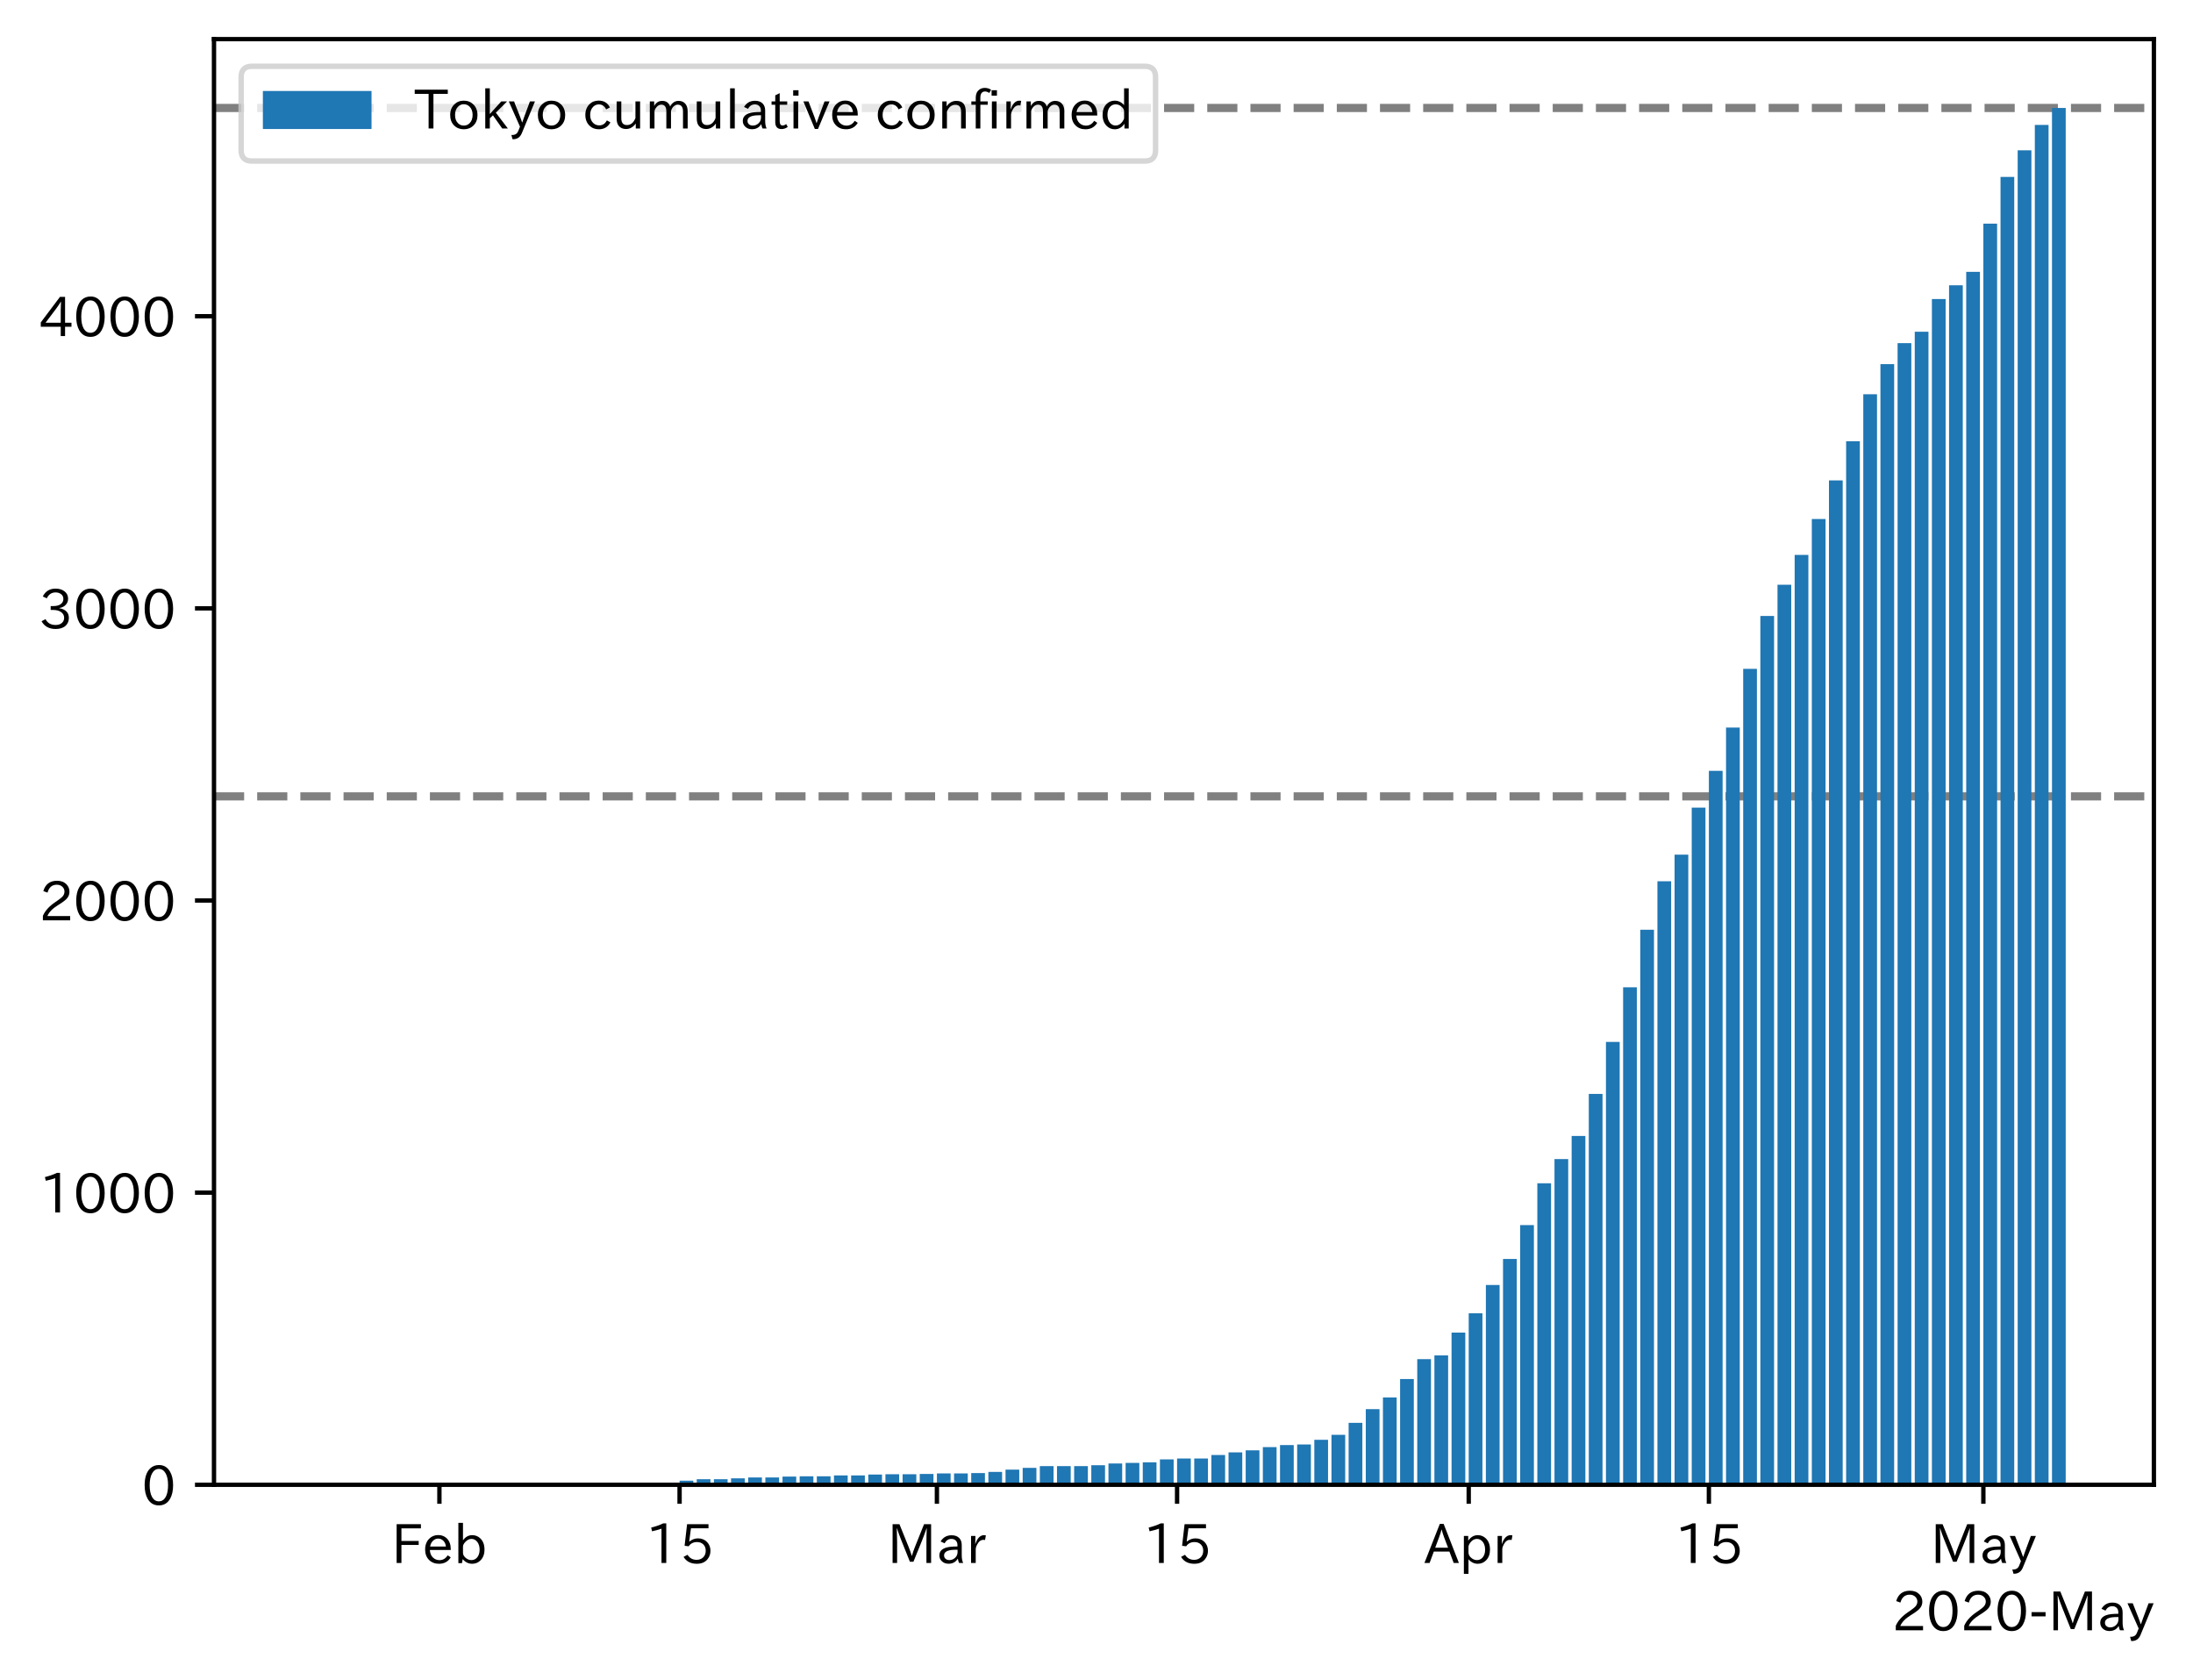 <?xml version="1.0" encoding="utf-8" standalone="no"?>
<!DOCTYPE svg PUBLIC "-//W3C//DTD SVG 1.1//EN"
  "http://www.w3.org/Graphics/SVG/1.1/DTD/svg11.dtd">
<!-- Created with matplotlib (https://matplotlib.org/) -->
<svg height="309.293pt" version="1.1" viewBox="0 0 403.714 309.293" width="403.714pt" xmlns="http://www.w3.org/2000/svg" xmlns:xlink="http://www.w3.org/1999/xlink">
 <defs>
  <style type="text/css">
*{stroke-linecap:butt;stroke-linejoin:round;}
  </style>
 </defs>
 <g id="figure_1">
  <g id="patch_1">
   <path d="M 0 309.293 
L 403.714 309.293 
L 403.714 0 
L 0 0 
z
" style="fill:#ffffff;"/>
  </g>
  <g id="axes_1">
   <g id="patch_2">
    <path d="M 39.394 273.312 
L 396.514 273.312 
L 396.514 7.2 
L 39.394 7.2 
z
" style="fill:#ffffff;"/>
   </g>
   <g id="line2d_1">
    <path clip-path="url(#p7e3c94b593)" d="M 39.394 19.872 
L 396.514 19.872 
" style="fill:none;stroke:#808080;stroke-dasharray:5.55,2.4;stroke-dashoffset:0;stroke-width:1.5;"/>
   </g>
   <g id="line2d_2">
    <path clip-path="url(#p7e3c94b593)" d="M 39.394 146.592 
L 396.514 146.592 
" style="fill:none;stroke:#808080;stroke-dasharray:5.55,2.4;stroke-dashoffset:0;stroke-width:1.5;"/>
   </g>
   <g id="patch_3">
    <path clip-path="url(#p7e3c94b593)" d="M 55.626 273.312 
L 58.153 273.312 
L 58.153 273.258 
L 55.626 273.258 
z
" style="fill:#1f77b4;"/>
   </g>
   <g id="patch_4">
    <path clip-path="url(#p7e3c94b593)" d="M 58.785 273.312 
L 61.311 273.312 
L 61.311 273.204 
L 58.785 273.204 
z
" style="fill:#1f77b4;"/>
   </g>
   <g id="patch_5">
    <path clip-path="url(#p7e3c94b593)" d="M 61.943 273.312 
L 64.469 273.312 
L 64.469 273.204 
L 61.943 273.204 
z
" style="fill:#1f77b4;"/>
   </g>
   <g id="patch_6">
    <path clip-path="url(#p7e3c94b593)" d="M 65.101 273.312 
L 67.627 273.312 
L 67.627 273.204 
L 65.101 273.204 
z
" style="fill:#1f77b4;"/>
   </g>
   <g id="patch_7">
    <path clip-path="url(#p7e3c94b593)" d="M 68.259 273.312 
L 70.785 273.312 
L 70.785 273.204 
L 68.259 273.204 
z
" style="fill:#1f77b4;"/>
   </g>
   <g id="patch_8">
    <path clip-path="url(#p7e3c94b593)" d="M 71.417 273.312 
L 73.944 273.312 
L 73.944 273.204 
L 71.417 273.204 
z
" style="fill:#1f77b4;"/>
   </g>
   <g id="patch_9">
    <path clip-path="url(#p7e3c94b593)" d="M 74.575 273.312 
L 77.102 273.312 
L 77.102 273.151 
L 74.575 273.151 
z
" style="fill:#1f77b4;"/>
   </g>
   <g id="patch_10">
    <path clip-path="url(#p7e3c94b593)" d="M 77.733 273.312 
L 80.26 273.312 
L 80.26 273.151 
L 77.733 273.151 
z
" style="fill:#1f77b4;"/>
   </g>
   <g id="patch_11">
    <path clip-path="url(#p7e3c94b593)" d="M 80.891 273.312 
L 83.418 273.312 
L 83.418 273.151 
L 80.891 273.151 
z
" style="fill:#1f77b4;"/>
   </g>
   <g id="patch_12">
    <path clip-path="url(#p7e3c94b593)" d="M 84.05 273.312 
L 86.576 273.312 
L 86.576 273.151 
L 84.05 273.151 
z
" style="fill:#1f77b4;"/>
   </g>
   <g id="patch_13">
    <path clip-path="url(#p7e3c94b593)" d="M 87.208 273.312 
L 89.734 273.312 
L 89.734 273.151 
L 87.208 273.151 
z
" style="fill:#1f77b4;"/>
   </g>
   <g id="patch_14">
    <path clip-path="url(#p7e3c94b593)" d="M 90.366 273.312 
L 92.892 273.312 
L 92.892 273.151 
L 90.366 273.151 
z
" style="fill:#1f77b4;"/>
   </g>
   <g id="patch_15">
    <path clip-path="url(#p7e3c94b593)" d="M 93.524 273.312 
L 96.05 273.312 
L 96.05 273.151 
L 93.524 273.151 
z
" style="fill:#1f77b4;"/>
   </g>
   <g id="patch_16">
    <path clip-path="url(#p7e3c94b593)" d="M 96.682 273.312 
L 99.209 273.312 
L 99.209 273.151 
L 96.682 273.151 
z
" style="fill:#1f77b4;"/>
   </g>
   <g id="patch_17">
    <path clip-path="url(#p7e3c94b593)" d="M 99.84 273.312 
L 102.367 273.312 
L 102.367 273.151 
L 99.84 273.151 
z
" style="fill:#1f77b4;"/>
   </g>
   <g id="patch_18">
    <path clip-path="url(#p7e3c94b593)" d="M 102.998 273.312 
L 105.525 273.312 
L 105.525 273.151 
L 102.998 273.151 
z
" style="fill:#1f77b4;"/>
   </g>
   <g id="patch_19">
    <path clip-path="url(#p7e3c94b593)" d="M 106.156 273.312 
L 108.683 273.312 
L 108.683 273.151 
L 106.156 273.151 
z
" style="fill:#1f77b4;"/>
   </g>
   <g id="patch_20">
    <path clip-path="url(#p7e3c94b593)" d="M 109.314 273.312 
L 111.841 273.312 
L 111.841 273.151 
L 109.314 273.151 
z
" style="fill:#1f77b4;"/>
   </g>
   <g id="patch_21">
    <path clip-path="url(#p7e3c94b593)" d="M 112.473 273.312 
L 114.999 273.312 
L 114.999 273.151 
L 112.473 273.151 
z
" style="fill:#1f77b4;"/>
   </g>
   <g id="patch_22">
    <path clip-path="url(#p7e3c94b593)" d="M 115.631 273.312 
L 118.157 273.312 
L 118.157 273.151 
L 115.631 273.151 
z
" style="fill:#1f77b4;"/>
   </g>
   <g id="patch_23">
    <path clip-path="url(#p7e3c94b593)" d="M 118.789 273.312 
L 121.315 273.312 
L 121.315 273.097 
L 118.789 273.097 
z
" style="fill:#1f77b4;"/>
   </g>
   <g id="patch_24">
    <path clip-path="url(#p7e3c94b593)" d="M 121.947 273.312 
L 124.473 273.312 
L 124.473 272.989 
L 121.947 272.989 
z
" style="fill:#1f77b4;"/>
   </g>
   <g id="patch_25">
    <path clip-path="url(#p7e3c94b593)" d="M 125.105 273.312 
L 127.632 273.312 
L 127.632 272.559 
L 125.105 272.559 
z
" style="fill:#1f77b4;"/>
   </g>
   <g id="patch_26">
    <path clip-path="url(#p7e3c94b593)" d="M 128.263 273.312 
L 130.79 273.312 
L 130.79 272.29 
L 128.263 272.29 
z
" style="fill:#1f77b4;"/>
   </g>
   <g id="patch_27">
    <path clip-path="url(#p7e3c94b593)" d="M 131.421 273.312 
L 133.948 273.312 
L 133.948 272.29 
L 131.421 272.29 
z
" style="fill:#1f77b4;"/>
   </g>
   <g id="patch_28">
    <path clip-path="url(#p7e3c94b593)" d="M 134.579 273.312 
L 137.106 273.312 
L 137.106 272.129 
L 134.579 272.129 
z
" style="fill:#1f77b4;"/>
   </g>
   <g id="patch_29">
    <path clip-path="url(#p7e3c94b593)" d="M 137.738 273.312 
L 140.264 273.312 
L 140.264 271.968 
L 137.738 271.968 
z
" style="fill:#1f77b4;"/>
   </g>
   <g id="patch_30">
    <path clip-path="url(#p7e3c94b593)" d="M 140.896 273.312 
L 143.422 273.312 
L 143.422 271.968 
L 140.896 271.968 
z
" style="fill:#1f77b4;"/>
   </g>
   <g id="patch_31">
    <path clip-path="url(#p7e3c94b593)" d="M 144.054 273.312 
L 146.58 273.312 
L 146.58 271.806 
L 144.054 271.806 
z
" style="fill:#1f77b4;"/>
   </g>
   <g id="patch_32">
    <path clip-path="url(#p7e3c94b593)" d="M 147.212 273.312 
L 149.738 273.312 
L 149.738 271.753 
L 147.212 271.753 
z
" style="fill:#1f77b4;"/>
   </g>
   <g id="patch_33">
    <path clip-path="url(#p7e3c94b593)" d="M 150.37 273.312 
L 152.897 273.312 
L 152.897 271.753 
L 150.37 271.753 
z
" style="fill:#1f77b4;"/>
   </g>
   <g id="patch_34">
    <path clip-path="url(#p7e3c94b593)" d="M 153.528 273.312 
L 156.055 273.312 
L 156.055 271.591 
L 153.528 271.591 
z
" style="fill:#1f77b4;"/>
   </g>
   <g id="patch_35">
    <path clip-path="url(#p7e3c94b593)" d="M 156.686 273.312 
L 159.213 273.312 
L 159.213 271.591 
L 156.686 271.591 
z
" style="fill:#1f77b4;"/>
   </g>
   <g id="patch_36">
    <path clip-path="url(#p7e3c94b593)" d="M 159.844 273.312 
L 162.371 273.312 
L 162.371 271.43 
L 159.844 271.43 
z
" style="fill:#1f77b4;"/>
   </g>
   <g id="patch_37">
    <path clip-path="url(#p7e3c94b593)" d="M 163.002 273.312 
L 165.529 273.312 
L 165.529 271.376 
L 163.002 271.376 
z
" style="fill:#1f77b4;"/>
   </g>
   <g id="patch_38">
    <path clip-path="url(#p7e3c94b593)" d="M 166.161 273.312 
L 168.687 273.312 
L 168.687 271.376 
L 166.161 271.376 
z
" style="fill:#1f77b4;"/>
   </g>
   <g id="patch_39">
    <path clip-path="url(#p7e3c94b593)" d="M 169.319 273.312 
L 171.845 273.312 
L 171.845 271.322 
L 169.319 271.322 
z
" style="fill:#1f77b4;"/>
   </g>
   <g id="patch_40">
    <path clip-path="url(#p7e3c94b593)" d="M 172.477 273.312 
L 175.003 273.312 
L 175.003 271.215 
L 172.477 271.215 
z
" style="fill:#1f77b4;"/>
   </g>
   <g id="patch_41">
    <path clip-path="url(#p7e3c94b593)" d="M 175.635 273.312 
L 178.161 273.312 
L 178.161 271.215 
L 175.635 271.215 
z
" style="fill:#1f77b4;"/>
   </g>
   <g id="patch_42">
    <path clip-path="url(#p7e3c94b593)" d="M 178.793 273.312 
L 181.32 273.312 
L 181.32 271.161 
L 178.793 271.161 
z
" style="fill:#1f77b4;"/>
   </g>
   <g id="patch_43">
    <path clip-path="url(#p7e3c94b593)" d="M 181.951 273.312 
L 184.478 273.312 
L 184.478 270.946 
L 181.951 270.946 
z
" style="fill:#1f77b4;"/>
   </g>
   <g id="patch_44">
    <path clip-path="url(#p7e3c94b593)" d="M 185.109 273.312 
L 187.636 273.312 
L 187.636 270.516 
L 185.109 270.516 
z
" style="fill:#1f77b4;"/>
   </g>
   <g id="patch_45">
    <path clip-path="url(#p7e3c94b593)" d="M 188.267 273.312 
L 190.794 273.312 
L 190.794 270.193 
L 188.267 270.193 
z
" style="fill:#1f77b4;"/>
   </g>
   <g id="patch_46">
    <path clip-path="url(#p7e3c94b593)" d="M 191.426 273.312 
L 193.952 273.312 
L 193.952 269.87 
L 191.426 269.87 
z
" style="fill:#1f77b4;"/>
   </g>
   <g id="patch_47">
    <path clip-path="url(#p7e3c94b593)" d="M 194.584 273.312 
L 197.11 273.312 
L 197.11 269.87 
L 194.584 269.87 
z
" style="fill:#1f77b4;"/>
   </g>
   <g id="patch_48">
    <path clip-path="url(#p7e3c94b593)" d="M 197.742 273.312 
L 200.268 273.312 
L 200.268 269.87 
L 197.742 269.87 
z
" style="fill:#1f77b4;"/>
   </g>
   <g id="patch_49">
    <path clip-path="url(#p7e3c94b593)" d="M 200.9 273.312 
L 203.426 273.312 
L 203.426 269.709 
L 200.9 269.709 
z
" style="fill:#1f77b4;"/>
   </g>
   <g id="patch_50">
    <path clip-path="url(#p7e3c94b593)" d="M 204.058 273.312 
L 206.585 273.312 
L 206.585 269.386 
L 204.058 269.386 
z
" style="fill:#1f77b4;"/>
   </g>
   <g id="patch_51">
    <path clip-path="url(#p7e3c94b593)" d="M 207.216 273.312 
L 209.743 273.312 
L 209.743 269.279 
L 207.216 269.279 
z
" style="fill:#1f77b4;"/>
   </g>
   <g id="patch_52">
    <path clip-path="url(#p7e3c94b593)" d="M 210.374 273.312 
L 212.901 273.312 
L 212.901 269.171 
L 210.374 269.171 
z
" style="fill:#1f77b4;"/>
   </g>
   <g id="patch_53">
    <path clip-path="url(#p7e3c94b593)" d="M 213.532 273.312 
L 216.059 273.312 
L 216.059 268.634 
L 213.532 268.634 
z
" style="fill:#1f77b4;"/>
   </g>
   <g id="patch_54">
    <path clip-path="url(#p7e3c94b593)" d="M 216.691 273.312 
L 219.217 273.312 
L 219.217 268.472 
L 216.691 268.472 
z
" style="fill:#1f77b4;"/>
   </g>
   <g id="patch_55">
    <path clip-path="url(#p7e3c94b593)" d="M 219.849 273.312 
L 222.375 273.312 
L 222.375 268.472 
L 219.849 268.472 
z
" style="fill:#1f77b4;"/>
   </g>
   <g id="patch_56">
    <path clip-path="url(#p7e3c94b593)" d="M 223.007 273.312 
L 225.533 273.312 
L 225.533 267.827 
L 223.007 267.827 
z
" style="fill:#1f77b4;"/>
   </g>
   <g id="patch_57">
    <path clip-path="url(#p7e3c94b593)" d="M 226.165 273.312 
L 228.691 273.312 
L 228.691 267.343 
L 226.165 267.343 
z
" style="fill:#1f77b4;"/>
   </g>
   <g id="patch_58">
    <path clip-path="url(#p7e3c94b593)" d="M 229.323 273.312 
L 231.849 273.312 
L 231.849 266.967 
L 229.323 266.967 
z
" style="fill:#1f77b4;"/>
   </g>
   <g id="patch_59">
    <path clip-path="url(#p7e3c94b593)" d="M 232.481 273.312 
L 235.008 273.312 
L 235.008 266.375 
L 232.481 266.375 
z
" style="fill:#1f77b4;"/>
   </g>
   <g id="patch_60">
    <path clip-path="url(#p7e3c94b593)" d="M 235.639 273.312 
L 238.166 273.312 
L 238.166 265.999 
L 235.639 265.999 
z
" style="fill:#1f77b4;"/>
   </g>
   <g id="patch_61">
    <path clip-path="url(#p7e3c94b593)" d="M 238.797 273.312 
L 241.324 273.312 
L 241.324 265.891 
L 238.797 265.891 
z
" style="fill:#1f77b4;"/>
   </g>
   <g id="patch_62">
    <path clip-path="url(#p7e3c94b593)" d="M 241.955 273.312 
L 244.482 273.312 
L 244.482 265.031 
L 241.955 265.031 
z
" style="fill:#1f77b4;"/>
   </g>
   <g id="patch_63">
    <path clip-path="url(#p7e3c94b593)" d="M 245.114 273.312 
L 247.64 273.312 
L 247.64 264.117 
L 245.114 264.117 
z
" style="fill:#1f77b4;"/>
   </g>
   <g id="patch_64">
    <path clip-path="url(#p7e3c94b593)" d="M 248.272 273.312 
L 250.798 273.312 
L 250.798 261.912 
L 248.272 261.912 
z
" style="fill:#1f77b4;"/>
   </g>
   <g id="patch_65">
    <path clip-path="url(#p7e3c94b593)" d="M 251.43 273.312 
L 253.956 273.312 
L 253.956 259.384 
L 251.43 259.384 
z
" style="fill:#1f77b4;"/>
   </g>
   <g id="patch_66">
    <path clip-path="url(#p7e3c94b593)" d="M 254.588 273.312 
L 257.114 273.312 
L 257.114 257.233 
L 254.588 257.233 
z
" style="fill:#1f77b4;"/>
   </g>
   <g id="patch_67">
    <path clip-path="url(#p7e3c94b593)" d="M 257.746 273.312 
L 260.273 273.312 
L 260.273 253.846 
L 257.746 253.846 
z
" style="fill:#1f77b4;"/>
   </g>
   <g id="patch_68">
    <path clip-path="url(#p7e3c94b593)" d="M 260.904 273.312 
L 263.431 273.312 
L 263.431 250.189 
L 260.904 250.189 
z
" style="fill:#1f77b4;"/>
   </g>
   <g id="patch_69">
    <path clip-path="url(#p7e3c94b593)" d="M 264.062 273.312 
L 266.589 273.312 
L 266.589 249.49 
L 264.062 249.49 
z
" style="fill:#1f77b4;"/>
   </g>
   <g id="patch_70">
    <path clip-path="url(#p7e3c94b593)" d="M 267.22 273.312 
L 269.747 273.312 
L 269.747 245.295 
L 267.22 245.295 
z
" style="fill:#1f77b4;"/>
   </g>
   <g id="patch_71">
    <path clip-path="url(#p7e3c94b593)" d="M 270.379 273.312 
L 272.905 273.312 
L 272.905 241.746 
L 270.379 241.746 
z
" style="fill:#1f77b4;"/>
   </g>
   <g id="patch_72">
    <path clip-path="url(#p7e3c94b593)" d="M 273.537 273.312 
L 276.063 273.312 
L 276.063 236.53 
L 273.537 236.53 
z
" style="fill:#1f77b4;"/>
   </g>
   <g id="patch_73">
    <path clip-path="url(#p7e3c94b593)" d="M 276.695 273.312 
L 279.221 273.312 
L 279.221 231.744 
L 276.695 231.744 
z
" style="fill:#1f77b4;"/>
   </g>
   <g id="patch_74">
    <path clip-path="url(#p7e3c94b593)" d="M 279.853 273.312 
L 282.379 273.312 
L 282.379 225.506 
L 279.853 225.506 
z
" style="fill:#1f77b4;"/>
   </g>
   <g id="patch_75">
    <path clip-path="url(#p7e3c94b593)" d="M 283.011 273.312 
L 285.537 273.312 
L 285.537 217.817 
L 283.011 217.817 
z
" style="fill:#1f77b4;"/>
   </g>
   <g id="patch_76">
    <path clip-path="url(#p7e3c94b593)" d="M 286.169 273.312 
L 288.696 273.312 
L 288.696 213.353 
L 286.169 213.353 
z
" style="fill:#1f77b4;"/>
   </g>
   <g id="patch_77">
    <path clip-path="url(#p7e3c94b593)" d="M 289.327 273.312 
L 291.854 273.312 
L 291.854 209.105 
L 289.327 209.105 
z
" style="fill:#1f77b4;"/>
   </g>
   <g id="patch_78">
    <path clip-path="url(#p7e3c94b593)" d="M 292.485 273.312 
L 295.012 273.312 
L 295.012 201.361 
L 292.485 201.361 
z
" style="fill:#1f77b4;"/>
   </g>
   <g id="patch_79">
    <path clip-path="url(#p7e3c94b593)" d="M 295.643 273.312 
L 298.17 273.312 
L 298.17 191.79 
L 295.643 191.79 
z
" style="fill:#1f77b4;"/>
   </g>
   <g id="patch_80">
    <path clip-path="url(#p7e3c94b593)" d="M 298.802 273.312 
L 301.328 273.312 
L 301.328 181.734 
L 298.802 181.734 
z
" style="fill:#1f77b4;"/>
   </g>
   <g id="patch_81">
    <path clip-path="url(#p7e3c94b593)" d="M 301.96 273.312 
L 304.486 273.312 
L 304.486 171.14 
L 301.96 171.14 
z
" style="fill:#1f77b4;"/>
   </g>
   <g id="patch_82">
    <path clip-path="url(#p7e3c94b593)" d="M 305.118 273.312 
L 307.644 273.312 
L 307.644 162.214 
L 305.118 162.214 
z
" style="fill:#1f77b4;"/>
   </g>
   <g id="patch_83">
    <path clip-path="url(#p7e3c94b593)" d="M 308.276 273.312 
L 310.802 273.312 
L 310.802 157.32 
L 308.276 157.32 
z
" style="fill:#1f77b4;"/>
   </g>
   <g id="patch_84">
    <path clip-path="url(#p7e3c94b593)" d="M 311.434 273.312 
L 313.961 273.312 
L 313.961 148.662 
L 311.434 148.662 
z
" style="fill:#1f77b4;"/>
   </g>
   <g id="patch_85">
    <path clip-path="url(#p7e3c94b593)" d="M 314.592 273.312 
L 317.119 273.312 
L 317.119 141.887 
L 314.592 141.887 
z
" style="fill:#1f77b4;"/>
   </g>
   <g id="patch_86">
    <path clip-path="url(#p7e3c94b593)" d="M 317.75 273.312 
L 320.277 273.312 
L 320.277 133.928 
L 317.75 133.928 
z
" style="fill:#1f77b4;"/>
   </g>
   <g id="patch_87">
    <path clip-path="url(#p7e3c94b593)" d="M 320.908 273.312 
L 323.435 273.312 
L 323.435 123.119 
L 320.908 123.119 
z
" style="fill:#1f77b4;"/>
   </g>
   <g id="patch_88">
    <path clip-path="url(#p7e3c94b593)" d="M 324.067 273.312 
L 326.593 273.312 
L 326.593 113.386 
L 324.067 113.386 
z
" style="fill:#1f77b4;"/>
   </g>
   <g id="patch_89">
    <path clip-path="url(#p7e3c94b593)" d="M 327.225 273.312 
L 329.751 273.312 
L 329.751 107.632 
L 327.225 107.632 
z
" style="fill:#1f77b4;"/>
   </g>
   <g id="patch_90">
    <path clip-path="url(#p7e3c94b593)" d="M 330.383 273.312 
L 332.909 273.312 
L 332.909 102.147 
L 330.383 102.147 
z
" style="fill:#1f77b4;"/>
   </g>
   <g id="patch_91">
    <path clip-path="url(#p7e3c94b593)" d="M 333.541 273.312 
L 336.067 273.312 
L 336.067 95.533 
L 333.541 95.533 
z
" style="fill:#1f77b4;"/>
   </g>
   <g id="patch_92">
    <path clip-path="url(#p7e3c94b593)" d="M 336.699 273.312 
L 339.225 273.312 
L 339.225 88.435 
L 336.699 88.435 
z
" style="fill:#1f77b4;"/>
   </g>
   <g id="patch_93">
    <path clip-path="url(#p7e3c94b593)" d="M 339.857 273.312 
L 342.384 273.312 
L 342.384 81.229 
L 339.857 81.229 
z
" style="fill:#1f77b4;"/>
   </g>
   <g id="patch_94">
    <path clip-path="url(#p7e3c94b593)" d="M 343.015 273.312 
L 345.542 273.312 
L 345.542 72.571 
L 343.015 72.571 
z
" style="fill:#1f77b4;"/>
   </g>
   <g id="patch_95">
    <path clip-path="url(#p7e3c94b593)" d="M 346.173 273.312 
L 348.7 273.312 
L 348.7 67.032 
L 346.173 67.032 
z
" style="fill:#1f77b4;"/>
   </g>
   <g id="patch_96">
    <path clip-path="url(#p7e3c94b593)" d="M 349.331 273.312 
L 351.858 273.312 
L 351.858 63.161 
L 349.331 63.161 
z
" style="fill:#1f77b4;"/>
   </g>
   <g id="patch_97">
    <path clip-path="url(#p7e3c94b593)" d="M 352.49 273.312 
L 355.016 273.312 
L 355.016 61.063 
L 352.49 61.063 
z
" style="fill:#1f77b4;"/>
   </g>
   <g id="patch_98">
    <path clip-path="url(#p7e3c94b593)" d="M 355.648 273.312 
L 358.174 273.312 
L 358.174 55.041 
L 355.648 55.041 
z
" style="fill:#1f77b4;"/>
   </g>
   <g id="patch_99">
    <path clip-path="url(#p7e3c94b593)" d="M 358.806 273.312 
L 361.332 273.312 
L 361.332 52.513 
L 358.806 52.513 
z
" style="fill:#1f77b4;"/>
   </g>
   <g id="patch_100">
    <path clip-path="url(#p7e3c94b593)" d="M 361.964 273.312 
L 364.49 273.312 
L 364.49 50.04 
L 361.964 50.04 
z
" style="fill:#1f77b4;"/>
   </g>
   <g id="patch_101">
    <path clip-path="url(#p7e3c94b593)" d="M 365.122 273.312 
L 367.649 273.312 
L 367.649 41.167 
L 365.122 41.167 
z
" style="fill:#1f77b4;"/>
   </g>
   <g id="patch_102">
    <path clip-path="url(#p7e3c94b593)" d="M 368.28 273.312 
L 370.807 273.312 
L 370.807 32.563 
L 368.28 32.563 
z
" style="fill:#1f77b4;"/>
   </g>
   <g id="patch_103">
    <path clip-path="url(#p7e3c94b593)" d="M 371.438 273.312 
L 373.965 273.312 
L 373.965 27.669 
L 371.438 27.669 
z
" style="fill:#1f77b4;"/>
   </g>
   <g id="patch_104">
    <path clip-path="url(#p7e3c94b593)" d="M 374.596 273.312 
L 377.123 273.312 
L 377.123 22.991 
L 374.596 22.991 
z
" style="fill:#1f77b4;"/>
   </g>
   <g id="patch_105">
    <path clip-path="url(#p7e3c94b593)" d="M 377.755 273.312 
L 380.281 273.312 
L 380.281 19.872 
L 377.755 19.872 
z
" style="fill:#1f77b4;"/>
   </g>
   <g id="matplotlib.axis_1">
    <g id="xtick_1">
     <g id="line2d_3">
      <defs>
       <path d="M 0 0 
L 0 3.5 
" id="m2269abb85b" style="stroke:#000000;stroke-width:0.8;"/>
      </defs>
      <g>
       <use style="stroke:#000000;stroke-width:0.8;" x="80.891" xlink:href="#m2269abb85b" y="273.312"/>
      </g>
     </g>
     <g id="text_1">
      <!-- Feb -->
      <defs>
       <path d="M 54.203 64.703 
L 18.312 64.703 
L 18.312 41.5 
L 50.094 41.5 
L 50.094 34.188 
L 18.312 34.188 
L 18.312 0.984 
L 9.516 0.984 
L 9.516 72.406 
L 54.203 72.406 
z
" id="IPAexGothic-70"/>
       <path d="M 13.484 24.906 
Q 13.922 16.266 18.891 11.281 
Q 23.969 6.203 31.203 6.203 
Q 40.719 6.203 46.297 15.094 
L 51.906 11.375 
Q 44.828 -0.484 30.172 -0.484 
Q 19.094 -0.484 11.969 6.594 
Q 4.781 13.812 4.781 25.641 
Q 4.781 38.188 12.312 45.703 
Q 19 52.391 29 52.391 
Q 38.422 52.391 44.781 46.188 
Q 51.906 38.969 51.906 26.906 
L 51.906 24.906 
z
M 43.062 31.203 
Q 42.328 37.984 38.281 41.891 
Q 34.281 45.906 28.812 45.906 
Q 22.469 45.906 17.969 40.484 
Q 14.891 36.812 13.969 31.203 
z
" id="IPAexGothic-101"/>
       <path d="M 17.578 42.672 
Q 24.219 52.203 34.672 52.203 
Q 43.562 52.203 49.859 45.906 
Q 57.172 38.578 57.172 25.688 
Q 57.172 13.094 49.859 5.812 
Q 43.562 -0.484 34.469 -0.484 
Q 24.359 -0.484 17 8.062 
L 15.766 0.688 
L 9.078 0.688 
L 9.078 74.906 
L 17.578 74.906 
z
M 17.578 31.203 
L 17.578 19.578 
Q 17.578 13.875 23.875 9.375 
Q 28.172 6.297 33.109 6.297 
Q 38.875 6.297 42.875 10.297 
Q 48.188 15.766 48.188 25.484 
Q 48.188 34.281 43.797 39.891 
Q 39.453 45.312 33.203 45.312 
Q 27.484 45.312 22.469 40.281 
Q 17.578 35.406 17.578 31.203 
z
" id="IPAexGothic-98"/>
      </defs>
      <g transform="translate(72.068 287.803)scale(0.1 -0.1)">
       <use xlink:href="#IPAexGothic-70"/>
       <use x="57.178" xlink:href="#IPAexGothic-101"/>
       <use x="114.062" xlink:href="#IPAexGothic-98"/>
      </g>
     </g>
    </g>
    <g id="xtick_2">
     <g id="line2d_4">
      <g>
       <use style="stroke:#000000;stroke-width:0.8;" x="125.105" xlink:href="#m2269abb85b" y="273.312"/>
      </g>
     </g>
     <g id="text_2">
      <!-- 15 -->
      <defs>
       <path d="M 38.484 0.984 
L 29.688 0.984 
L 29.688 64.109 
Q 21.438 61.281 12.312 59.328 
L 10.688 66.109 
Q 23.734 69.391 32.906 73.922 
L 38.484 73.922 
z
" id="IPAexGothic-49"/>
       <path d="M 18.406 40.672 
Q 25.531 46.297 33.938 46.297 
Q 44 46.297 50.641 39.5 
Q 56.844 33.016 56.844 23.391 
Q 56.844 14.656 51.516 8.016 
Q 44.828 -0.484 31.734 -0.484 
Q 14.984 -0.484 7.328 12.25 
L 14.656 16.062 
Q 20.453 6.781 31.453 6.781 
Q 38.531 6.781 43.266 11.188 
Q 48.141 15.828 48.141 23.484 
Q 48.141 30.719 43.844 35.016 
Q 39.359 39.5 32.125 39.5 
Q 21.969 39.5 16.75 31.688 
L 9.234 32.672 
L 13.812 72.406 
L 53.219 72.406 
L 53.219 64.891 
L 20.953 64.891 
L 17.719 40.672 
z
" id="IPAexGothic-53"/>
      </defs>
      <g transform="translate(118.807 287.803)scale(0.1 -0.1)">
       <use xlink:href="#IPAexGothic-49"/>
       <use x="62.988" xlink:href="#IPAexGothic-53"/>
      </g>
     </g>
    </g>
    <g id="xtick_3">
     <g id="line2d_5">
      <g>
       <use style="stroke:#000000;stroke-width:0.8;" x="172.477" xlink:href="#m2269abb85b" y="273.312"/>
      </g>
     </g>
     <g id="text_3">
      <!-- Mar -->
      <defs>
       <path d="M 80.422 0.984 
L 71.828 0.984 
L 71.828 39.594 
Q 71.828 51.266 72.406 64.594 
L 72.016 64.594 
Q 68.062 53.266 63.531 41.797 
L 47.906 3.266 
L 41.406 3.266 
L 25.641 42.578 
Q 20.75 54.781 17.625 64.703 
L 17.234 64.703 
Q 17.828 48.922 17.828 39.891 
L 17.828 0.984 
L 9.516 0.984 
L 9.516 72.406 
L 22.125 72.406 
L 39.109 30.375 
Q 42.141 23 44.828 14.156 
L 45.125 14.156 
Q 47.312 22.125 50.531 30.172 
L 67.438 72.406 
L 80.422 72.406 
z
" id="IPAexGothic-77"/>
       <path d="M 49.312 0.984 
L 41.75 0.984 
Q 39.984 4.734 39.547 8.688 
L 39.203 8.688 
Q 33.547 -0.391 22.312 -0.391 
Q 14.594 -0.391 9.719 4.5 
Q 5.422 8.797 5.422 14.984 
Q 5.422 30.422 32.031 31.203 
L 38.719 31.391 
L 38.719 33.984 
Q 38.719 39.203 35.75 42.188 
Q 32.625 45.312 27.734 45.312 
Q 19.344 45.312 15.141 37.156 
L 7.719 40.578 
Q 14.656 52 27.938 52 
Q 37.109 52 42.047 46.875 
Q 46.625 42.281 46.625 33.891 
L 46.625 15.578 
Q 46.625 6.25 49.312 0.984 
z
M 38.922 25.391 
L 33.453 25.297 
Q 14.109 24.859 14.109 14.891 
Q 14.109 11.375 16.406 9.078 
Q 19.234 6.297 23.828 6.297 
Q 30.219 6.297 34.906 10.984 
Q 38.922 15.141 38.922 21 
z
" id="IPAexGothic-97"/>
       <path d="M 36.078 51.812 
L 34.578 43.266 
Q 32.906 43.609 31.594 43.609 
Q 25.828 43.609 22.078 38.188 
Q 17.391 31.344 17.391 26.172 
L 17.391 0.984 
L 8.797 0.984 
L 8.797 50.781 
L 16.891 50.781 
L 16.5 35.984 
L 16.703 35.984 
Q 22.219 52.203 32.766 52.203 
Q 34.469 52.203 36.078 51.812 
z
" id="IPAexGothic-114"/>
      </defs>
      <g transform="translate(163.367 287.803)scale(0.1 -0.1)">
       <use xlink:href="#IPAexGothic-77"/>
       <use x="90.186" xlink:href="#IPAexGothic-97"/>
       <use x="145.166" xlink:href="#IPAexGothic-114"/>
      </g>
     </g>
    </g>
    <g id="xtick_4">
     <g id="line2d_6">
      <g>
       <use style="stroke:#000000;stroke-width:0.8;" x="216.691" xlink:href="#m2269abb85b" y="273.312"/>
      </g>
     </g>
     <g id="text_4">
      <!-- 15 -->
      <g transform="translate(210.392 287.803)scale(0.1 -0.1)">
       <use xlink:href="#IPAexGothic-49"/>
       <use x="62.988" xlink:href="#IPAexGothic-53"/>
      </g>
     </g>
    </g>
    <g id="xtick_5">
     <g id="line2d_7">
      <g>
       <use style="stroke:#000000;stroke-width:0.8;" x="270.379" xlink:href="#m2269abb85b" y="273.312"/>
      </g>
     </g>
     <g id="text_5">
      <!-- Apr -->
      <defs>
       <path d="M 63.375 0.984 
L 53.812 0.984 
L 45.906 22.016 
L 17.188 22.016 
L 9.422 0.984 
L -0.094 0.984 
L 28.219 72.906 
L 35.297 72.906 
z
M 43.406 29.109 
L 36.188 48.094 
Q 33.203 56.062 31.688 62.5 
L 31.391 62.5 
Q 29.641 55.672 26.812 48.094 
L 19.734 29.109 
z
" id="IPAexGothic-65"/>
       <path d="M 16.797 42 
Q 23.828 52.203 34.469 52.203 
Q 43.266 52.203 49.562 45.906 
Q 56.891 38.578 56.891 25.688 
Q 56.891 13.141 49.656 5.812 
Q 43.359 -0.484 34.375 -0.484 
Q 24.516 -0.484 17.281 7.766 
L 17.281 -19 
L 8.797 -19 
L 8.797 50.781 
L 16.797 50.781 
z
M 17.281 30.469 
L 17.281 20.172 
Q 17.281 14.016 23.688 9.375 
Q 27.984 6.297 32.906 6.297 
Q 38.578 6.297 42.578 10.297 
Q 47.906 15.578 47.906 25.484 
Q 47.906 34.375 43.5 39.984 
Q 39.109 45.312 32.812 45.312 
Q 25.875 45.312 20.906 38.812 
Q 17.281 34.125 17.281 30.469 
z
" id="IPAexGothic-112"/>
      </defs>
      <g transform="translate(262.236 287.803)scale(0.1 -0.1)">
       <use xlink:href="#IPAexGothic-65"/>
       <use x="63.721" xlink:href="#IPAexGothic-112"/>
       <use x="125.83" xlink:href="#IPAexGothic-114"/>
      </g>
     </g>
    </g>
    <g id="xtick_6">
     <g id="line2d_8">
      <g>
       <use style="stroke:#000000;stroke-width:0.8;" x="314.592" xlink:href="#m2269abb85b" y="273.312"/>
      </g>
     </g>
     <g id="text_6">
      <!-- 15 -->
      <g transform="translate(308.294 287.803)scale(0.1 -0.1)">
       <use xlink:href="#IPAexGothic-49"/>
       <use x="62.988" xlink:href="#IPAexGothic-53"/>
      </g>
     </g>
    </g>
    <g id="xtick_7">
     <g id="line2d_9">
      <g>
       <use style="stroke:#000000;stroke-width:0.8;" x="365.122" xlink:href="#m2269abb85b" y="273.312"/>
      </g>
     </g>
     <g id="text_7">
      <!-- May -->
      <defs>
       <path d="M 48.781 50.781 
L 24.609 -7.625 
Q 19.969 -18.797 8.594 -18.797 
L 7.469 -18.797 
L 5.375 -10.984 
L 6.984 -10.984 
Q 15.141 -10.984 17.969 -3.719 
L 21.188 4.297 
L 0.594 50.781 
L 10.297 50.781 
L 21.297 22.797 
Q 23.875 16.016 25.094 12.203 
L 25.391 12.203 
Q 27.344 18.266 29.109 22.797 
L 39.5 50.781 
z
" id="IPAexGothic-121"/>
      </defs>
      <g transform="translate(355.403 287.803)scale(0.1 -0.1)">
       <use xlink:href="#IPAexGothic-77"/>
       <use x="90.186" xlink:href="#IPAexGothic-97"/>
       <use x="145.166" xlink:href="#IPAexGothic-121"/>
      </g>
     </g>
    </g>
    <g id="text_8">
     <!-- 2020-May -->
     <defs>
      <path d="M 57.172 0.984 
L 6.984 0.984 
L 6.984 9.281 
Q 12.891 23.047 29.594 34.422 
L 32.375 36.281 
Q 40.922 42.141 43.609 45.406 
Q 46.688 49.266 46.688 53.812 
Q 46.688 58.938 43.062 62.547 
Q 39.062 66.547 32.562 66.547 
Q 19.531 66.547 15.484 52 
L 7.766 54.781 
Q 13.328 73.828 33.062 73.828 
Q 43.844 73.828 50.25 67.438 
Q 55.859 61.672 55.859 53.516 
Q 55.859 47.469 52.25 42.531 
Q 48.922 37.75 36.969 30.281 
L 34.859 29 
Q 19.625 19.578 15.281 8.891 
L 57.172 8.891 
z
" id="IPAexGothic-50"/>
      <path d="M 31.844 73.828 
Q 45.016 73.828 52.094 61.625 
Q 57.719 51.953 57.719 36.625 
Q 57.719 21.438 52.094 11.578 
Q 45.125 -0.484 31.5 -0.484 
Q 17.922 -0.484 10.938 11.578 
Q 5.328 21.438 5.328 36.719 
Q 5.328 58.016 15.625 67.719 
Q 22.172 73.828 31.844 73.828 
z
M 31.5 66.656 
Q 23.688 66.656 19.188 58.734 
Q 14.594 50.734 14.594 36.625 
Q 14.594 22.75 19.094 14.797 
Q 23.641 6.984 31.5 6.984 
Q 40.922 6.984 45.453 18.016 
Q 48.438 25.344 48.438 37.109 
Q 48.438 50.875 43.844 58.734 
Q 39.203 66.656 31.5 66.656 
z
" id="IPAexGothic-48"/>
      <path d="M 30.766 26.609 
L 4.984 26.609 
L 4.984 34.422 
L 30.766 34.422 
z
" id="IPAexGothic-45"/>
     </defs>
     <g transform="translate(348.301 300.193)scale(0.1 -0.1)">
      <use xlink:href="#IPAexGothic-50"/>
      <use x="62.988" xlink:href="#IPAexGothic-48"/>
      <use x="125.977" xlink:href="#IPAexGothic-50"/>
      <use x="188.965" xlink:href="#IPAexGothic-48"/>
      <use x="251.953" xlink:href="#IPAexGothic-45"/>
      <use x="287.744" xlink:href="#IPAexGothic-77"/>
      <use x="377.93" xlink:href="#IPAexGothic-97"/>
      <use x="432.91" xlink:href="#IPAexGothic-121"/>
     </g>
    </g>
   </g>
   <g id="matplotlib.axis_2">
    <g id="ytick_1">
     <g id="line2d_10">
      <defs>
       <path d="M 0 0 
L -3.5 0 
" id="m522979159f" style="stroke:#000000;stroke-width:0.8;"/>
      </defs>
      <g>
       <use style="stroke:#000000;stroke-width:0.8;" x="39.394" xlink:href="#m522979159f" y="273.312"/>
      </g>
     </g>
     <g id="text_9">
      <!-- 0 -->
      <g transform="translate(26.095 277.057)scale(0.1 -0.1)">
       <use xlink:href="#IPAexGothic-48"/>
      </g>
     </g>
    </g>
    <g id="ytick_2">
     <g id="line2d_11">
      <g>
       <use style="stroke:#000000;stroke-width:0.8;" x="39.394" xlink:href="#m522979159f" y="219.537"/>
      </g>
     </g>
     <g id="text_10">
      <!-- 1000 -->
      <g transform="translate(7.2 223.283)scale(0.1 -0.1)">
       <use xlink:href="#IPAexGothic-49"/>
       <use x="62.988" xlink:href="#IPAexGothic-48"/>
       <use x="125.977" xlink:href="#IPAexGothic-48"/>
       <use x="188.965" xlink:href="#IPAexGothic-48"/>
      </g>
     </g>
    </g>
    <g id="ytick_3">
     <g id="line2d_12">
      <g>
       <use style="stroke:#000000;stroke-width:0.8;" x="39.394" xlink:href="#m522979159f" y="165.763"/>
      </g>
     </g>
     <g id="text_11">
      <!-- 2000 -->
      <g transform="translate(7.2 169.508)scale(0.1 -0.1)">
       <use xlink:href="#IPAexGothic-50"/>
       <use x="62.988" xlink:href="#IPAexGothic-48"/>
       <use x="125.977" xlink:href="#IPAexGothic-48"/>
       <use x="188.965" xlink:href="#IPAexGothic-48"/>
      </g>
     </g>
    </g>
    <g id="ytick_4">
     <g id="line2d_13">
      <g>
       <use style="stroke:#000000;stroke-width:0.8;" x="39.394" xlink:href="#m522979159f" y="111.988"/>
      </g>
     </g>
     <g id="text_12">
      <!-- 3000 -->
      <defs>
       <path d="M 37.203 37.797 
Q 54.781 34.625 54.781 19.969 
Q 54.781 11.188 48.875 5.562 
Q 42.328 -0.484 30.375 -0.484 
Q 12.453 -0.484 4.5 13.766 
L 11.812 17.672 
Q 17.328 6.891 30.281 6.891 
Q 37.891 6.891 42.094 10.797 
Q 46.094 14.5 46.094 20.172 
Q 46.094 26.859 40.094 30.906 
Q 34.625 34.578 25.688 34.578 
L 21.297 34.578 
L 21.297 41.703 
L 25.875 41.703 
Q 34.859 41.703 39.594 45.125 
Q 44.672 48.734 44.672 54.828 
Q 44.672 61.469 38.969 64.656 
Q 35.297 66.844 30.172 66.844 
Q 19.344 66.844 14.109 55.906 
L 6.781 59.422 
Q 14.016 73.828 30.281 73.828 
Q 40.578 73.828 46.969 68.656 
Q 53.375 63.578 53.375 55.219 
Q 53.375 47.312 47.172 42.281 
Q 43.172 39.062 37.203 38.188 
z
" id="IPAexGothic-51"/>
      </defs>
      <g transform="translate(7.2 115.733)scale(0.1 -0.1)">
       <use xlink:href="#IPAexGothic-51"/>
       <use x="62.988" xlink:href="#IPAexGothic-48"/>
       <use x="125.977" xlink:href="#IPAexGothic-48"/>
       <use x="188.965" xlink:href="#IPAexGothic-48"/>
      </g>
     </g>
    </g>
    <g id="ytick_5">
     <g id="line2d_14">
      <g>
       <use style="stroke:#000000;stroke-width:0.8;" x="39.394" xlink:href="#m522979159f" y="58.213"/>
      </g>
     </g>
     <g id="text_13">
      <!-- 4000 -->
      <defs>
       <path d="M 59.578 18.109 
L 47.797 18.109 
L 47.797 0.984 
L 39.797 0.984 
L 39.797 18.109 
L 3.078 18.109 
L 3.078 26.125 
L 38.375 73.094 
L 47.797 73.094 
L 47.797 25.531 
L 59.578 25.531 
z
M 40.281 64.203 
L 39.984 64.203 
Q 35.594 57.125 31.297 51.312 
L 11.859 25.531 
L 39.797 25.531 
L 39.797 49.125 
Q 39.797 54.391 40.281 64.203 
z
" id="IPAexGothic-52"/>
      </defs>
      <g transform="translate(7.2 61.959)scale(0.1 -0.1)">
       <use xlink:href="#IPAexGothic-52"/>
       <use x="62.988" xlink:href="#IPAexGothic-48"/>
       <use x="125.977" xlink:href="#IPAexGothic-48"/>
       <use x="188.965" xlink:href="#IPAexGothic-48"/>
      </g>
     </g>
    </g>
   </g>
   <g id="patch_106">
    <path d="M 39.394 273.312 
L 39.394 7.2 
" style="fill:none;stroke:#000000;stroke-linecap:square;stroke-linejoin:miter;stroke-width:0.8;"/>
   </g>
   <g id="patch_107">
    <path d="M 396.514 273.312 
L 396.514 7.2 
" style="fill:none;stroke:#000000;stroke-linecap:square;stroke-linejoin:miter;stroke-width:0.8;"/>
   </g>
   <g id="patch_108">
    <path d="M 39.394 273.312 
L 396.514 273.312 
" style="fill:none;stroke:#000000;stroke-linecap:square;stroke-linejoin:miter;stroke-width:0.8;"/>
   </g>
   <g id="patch_109">
    <path d="M 39.394 7.2 
L 396.514 7.2 
" style="fill:none;stroke:#000000;stroke-linecap:square;stroke-linejoin:miter;stroke-width:0.8;"/>
   </g>
   <g id="legend_1">
    <g id="patch_110">
     <path d="M 46.394 29.648 
L 210.731 29.648 
Q 212.731 29.648 212.731 27.648 
L 212.731 14.2 
Q 212.731 12.2 210.731 12.2 
L 46.394 12.2 
Q 44.394 12.2 44.394 14.2 
L 44.394 27.648 
Q 44.394 29.648 46.394 29.648 
z
" style="fill:#ffffff;opacity:0.8;stroke:#cccccc;stroke-linejoin:miter;"/>
    </g>
    <g id="patch_111">
     <path d="M 48.394 23.748 
L 68.394 23.748 
L 68.394 16.748 
L 48.394 16.748 
z
" style="fill:#1f77b4;"/>
    </g>
    <g id="text_14">
     <!-- Tokyo cumulative confirmed -->
     <defs>
      <path d="M 60.406 64.703 
L 33.984 64.703 
L 33.984 0.984 
L 25.094 0.984 
L 25.094 64.703 
L -0.484 64.703 
L -0.484 72.406 
L 60.406 72.406 
z
" id="IPAexGothic-84"/>
      <path d="M 29.984 52.203 
Q 40.531 52.203 47.75 45.125 
Q 55.172 37.703 55.172 25.594 
Q 55.172 13.875 47.906 6.594 
Q 40.766 -0.484 29.984 -0.484 
Q 19.188 -0.484 12.203 6.5 
Q 4.891 13.766 4.891 25.875 
Q 4.891 37.703 12.312 45.125 
Q 19.391 52.203 29.984 52.203 
z
M 29.984 45.609 
Q 23.734 45.609 19.391 41.109 
Q 13.875 35.594 13.875 25.781 
Q 13.875 16.109 19.281 10.688 
Q 23.688 6.297 29.984 6.297 
Q 36.422 6.297 40.766 10.797 
Q 46.188 16.219 46.188 26.125 
Q 46.188 35.453 40.672 41.109 
Q 36.188 45.609 29.984 45.609 
z
" id="IPAexGothic-111"/>
      <path d="M 50.688 0.984 
L 40.281 0.984 
L 23.188 25.203 
L 17.484 19.672 
L 17.484 0.984 
L 9.078 0.984 
L 9.078 74.906 
L 17.484 74.906 
L 17.484 27.594 
L 38.484 50.781 
L 49.266 50.781 
L 28.562 30.078 
z
" id="IPAexGothic-107"/>
      <path id="IPAexGothic-32"/>
      <path d="M 51.078 12.25 
Q 44.281 -0.484 29.688 -0.484 
Q 19.188 -0.484 12.312 6.391 
Q 4.891 13.922 4.891 25.984 
Q 4.891 37.938 12.312 45.516 
Q 19.094 52.297 29.391 52.297 
Q 43.953 52.297 50.094 39.703 
L 43.172 36.078 
Q 38.812 45.312 29.688 45.312 
Q 23.688 45.312 19.281 40.922 
Q 13.766 35.406 13.766 25.781 
Q 13.766 16.703 19.094 11.375 
Q 23.781 6.688 30.562 6.688 
Q 39.797 6.688 44.484 15.875 
z
" id="IPAexGothic-99"/>
      <path d="M 51.312 0.984 
L 43.312 0.984 
L 43.312 10.062 
Q 35.938 0 25.391 0 
Q 16.75 0 11.922 5.859 
Q 8.109 10.594 8.109 19.391 
L 8.109 50.781 
L 16.703 50.781 
L 16.703 19.672 
Q 16.703 7.281 27.094 7.281 
Q 37.594 7.281 42.719 20.172 
L 42.719 50.781 
L 51.312 50.781 
z
" id="IPAexGothic-117"/>
      <path d="M 78.469 0.984 
L 69.875 0.984 
L 69.875 32.172 
Q 69.875 44.828 60.109 44.828 
Q 55.469 44.828 51.609 40.531 
Q 48.875 37.453 47.797 32.859 
L 47.797 0.984 
L 39.203 0.984 
L 39.203 32.281 
Q 39.203 44.828 29.984 44.828 
Q 25.094 44.828 21.391 40.531 
Q 17.391 36.031 17.391 31.891 
L 17.391 0.984 
L 8.797 0.984 
L 8.797 50.781 
L 16.797 50.781 
L 16.797 42.188 
Q 21.734 51.812 31.688 51.812 
Q 42.578 51.812 46.188 41.359 
Q 51.609 51.812 61.766 51.812 
Q 69.969 51.812 74.562 46 
Q 78.469 41.219 78.469 32.375 
z
" id="IPAexGothic-109"/>
      <path d="M 17.672 0.984 
L 9.078 0.984 
L 9.078 74.906 
L 17.672 74.906 
z
" id="IPAexGothic-108"/>
      <path d="M 33.203 3.766 
Q 27.641 -0.094 21.828 -0.094 
Q 10.203 -0.094 10.203 12.984 
L 10.203 44.672 
L 3.422 44.672 
L 3.422 50.781 
L 10.203 50.781 
L 10.203 61.969 
L 18.406 66.062 
L 18.406 50.781 
L 32.234 50.781 
L 32.234 44.672 
L 18.406 44.672 
L 18.406 14.156 
Q 18.406 6.5 23.641 6.5 
Q 27.156 6.5 30.328 9.188 
z
" id="IPAexGothic-116"/>
      <path d="M 18.406 61.375 
L 8.594 61.375 
L 8.594 71.391 
L 18.406 71.391 
z
M 17.781 0.984 
L 9.188 0.984 
L 9.188 50.781 
L 17.781 50.781 
z
" id="IPAexGothic-105"/>
      <path d="M 48.484 50.781 
L 27.297 0.094 
L 21.484 0.094 
L 0.391 50.781 
L 9.812 50.781 
L 20.906 21.688 
L 23.781 13.188 
L 24.516 10.984 
L 24.812 10.984 
Q 25.641 13.812 28.469 21.688 
L 39.312 50.781 
z
" id="IPAexGothic-118"/>
      <path d="M 52 0.984 
L 43.406 0.984 
L 43.406 31.891 
Q 43.406 44.578 32.906 44.578 
Q 22.312 44.578 17.391 31.891 
L 17.391 0.984 
L 8.797 0.984 
L 8.797 50.781 
L 16.797 50.781 
L 16.797 41.797 
Q 23.828 51.812 34.719 51.812 
Q 52 51.812 52 32.375 
z
" id="IPAexGothic-110"/>
      <path d="M 38.375 72.219 
L 34.812 66.312 
Q 31.109 69.094 27.203 69.094 
Q 18.5 69.094 18.5 57.375 
L 18.5 50.781 
L 32.078 50.781 
L 32.078 44.672 
L 18.5 44.672 
L 18.5 0.984 
L 10.016 0.984 
L 10.016 44.672 
L 1.906 44.672 
L 1.906 50.781 
L 10.016 50.781 
L 10.016 57.172 
Q 10.016 65.438 13.922 70.062 
Q 18.75 75.688 26.703 75.688 
Q 33.062 75.688 38.375 72.219 
z
" id="IPAexGothic-102"/>
      <path d="M 52.984 0.984 
L 45.172 0.984 
L 45.172 9.672 
Q 38.141 -0.484 27.391 -0.484 
Q 18.453 -0.484 12.312 5.812 
Q 4.891 13.188 4.891 25.984 
Q 4.891 38.531 12.062 45.906 
Q 18.266 52.203 27.391 52.203 
Q 37.25 52.203 44.484 43.891 
L 44.484 74.906 
L 52.984 74.906 
z
M 44.484 20.359 
L 44.484 32.766 
Q 44.484 37.703 38.375 42.281 
Q 34.078 45.406 28.953 45.406 
Q 23.188 45.406 19.188 41.406 
Q 13.875 36.078 13.875 26.219 
Q 13.875 17.328 18.266 11.719 
Q 22.516 6.391 28.859 6.391 
Q 36.281 6.391 41.5 13.672 
Q 44.484 17.719 44.484 20.359 
z
" id="IPAexGothic-100"/>
     </defs>
     <g transform="translate(76.394 23.748)scale(0.1 -0.1)">
      <use xlink:href="#IPAexGothic-84"/>
      <use x="59.912" xlink:href="#IPAexGothic-111"/>
      <use x="120.312" xlink:href="#IPAexGothic-107"/>
      <use x="172.119" xlink:href="#IPAexGothic-121"/>
      <use x="221.338" xlink:href="#IPAexGothic-111"/>
      <use x="281.738" xlink:href="#IPAexGothic-32"/>
      <use x="308.74" xlink:href="#IPAexGothic-99"/>
      <use x="363.135" xlink:href="#IPAexGothic-117"/>
      <use x="423.535" xlink:href="#IPAexGothic-109"/>
      <use x="510.645" xlink:href="#IPAexGothic-117"/>
      <use x="571.045" xlink:href="#IPAexGothic-108"/>
      <use x="598.047" xlink:href="#IPAexGothic-97"/>
      <use x="653.027" xlink:href="#IPAexGothic-116"/>
      <use x="687.646" xlink:href="#IPAexGothic-105"/>
      <use x="714.648" xlink:href="#IPAexGothic-118"/>
      <use x="763.232" xlink:href="#IPAexGothic-101"/>
      <use x="820.117" xlink:href="#IPAexGothic-32"/>
      <use x="847.119" xlink:href="#IPAexGothic-99"/>
      <use x="901.514" xlink:href="#IPAexGothic-111"/>
      <use x="961.914" xlink:href="#IPAexGothic-110"/>
      <use x="1022.314" xlink:href="#IPAexGothic-102"/>
      <use x="1052.93" xlink:href="#IPAexGothic-105"/>
      <use x="1079.932" xlink:href="#IPAexGothic-114"/>
      <use x="1116.943" xlink:href="#IPAexGothic-109"/>
      <use x="1204.053" xlink:href="#IPAexGothic-101"/>
      <use x="1260.938" xlink:href="#IPAexGothic-100"/>
     </g>
    </g>
   </g>
  </g>
 </g>
 <defs>
  <clipPath id="p7e3c94b593">
   <rect height="266.112" width="357.12" x="39.394" y="7.2"/>
  </clipPath>
 </defs>
</svg>
